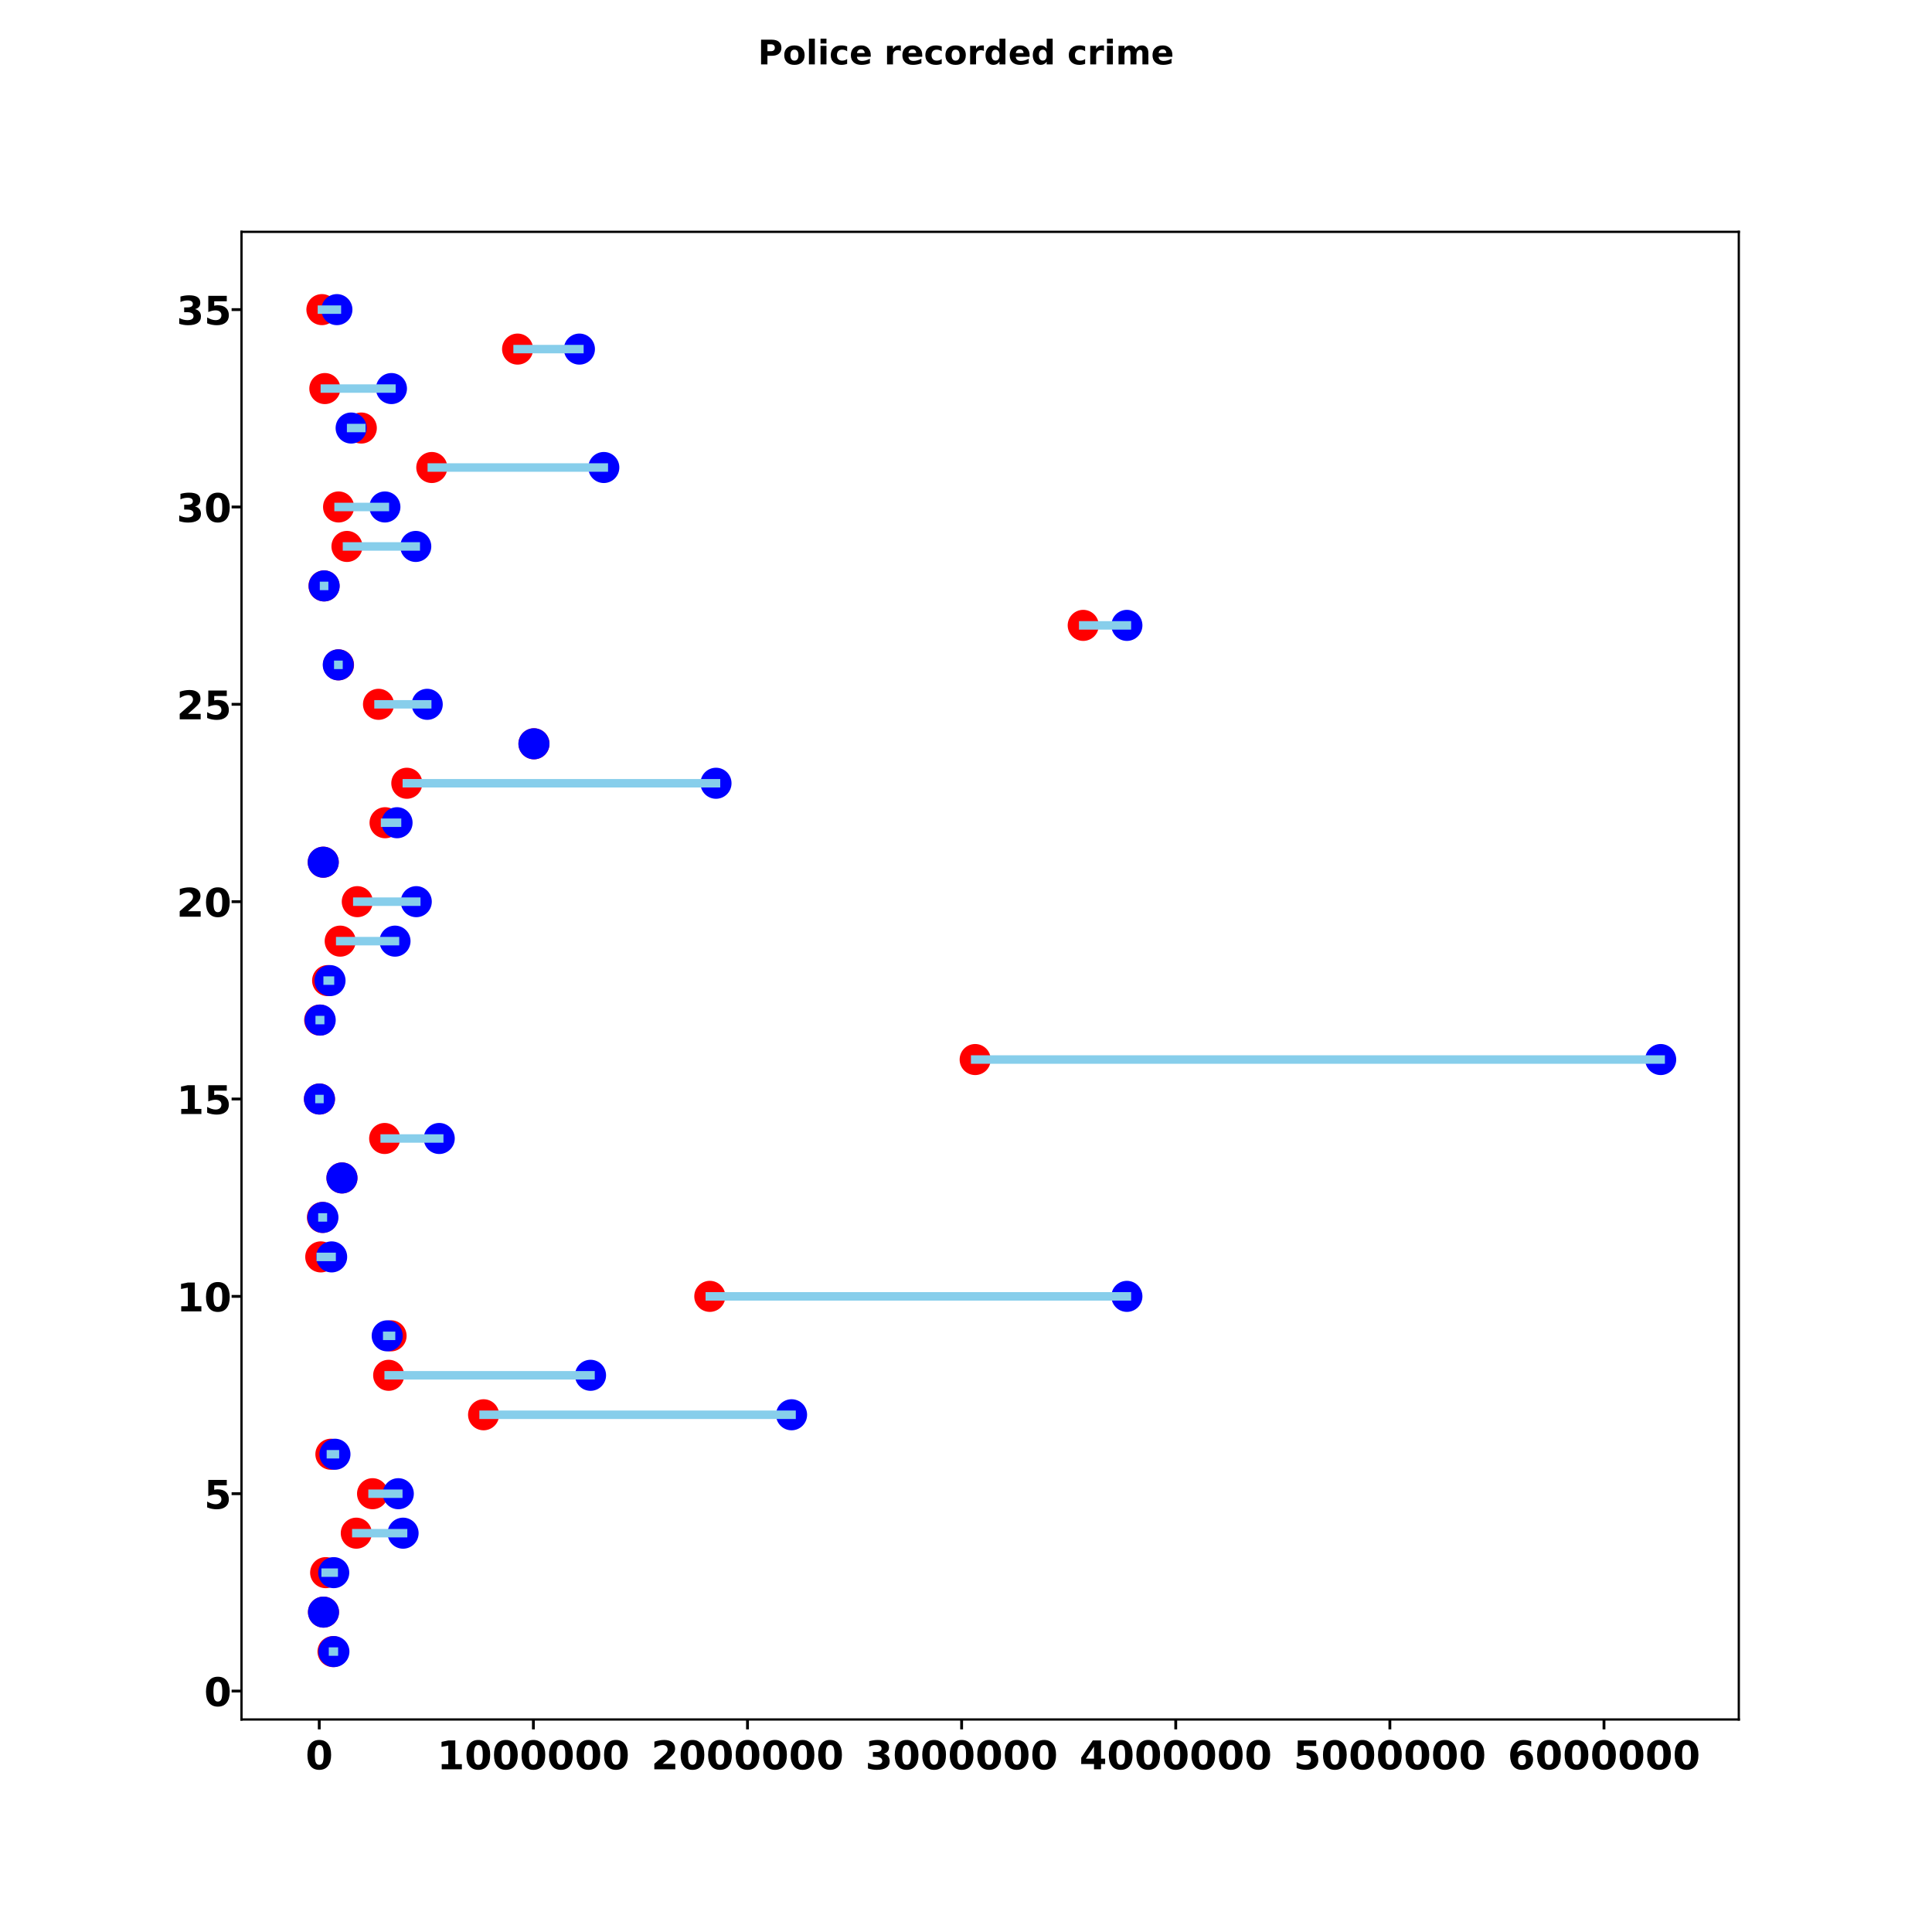 <?xml version="1.0" encoding="utf-8" standalone="no"?>
<!DOCTYPE svg PUBLIC "-//W3C//DTD SVG 1.1//EN"
  "http://www.w3.org/Graphics/SVG/1.1/DTD/svg11.dtd">
<!-- Created with matplotlib (http://matplotlib.org/) -->
<svg height="684pt" version="1.1" viewBox="0 0 684 684" width="684pt" xmlns="http://www.w3.org/2000/svg" xmlns:xlink="http://www.w3.org/1999/xlink">
 <defs>
  <style type="text/css">
*{stroke-linecap:butt;stroke-linejoin:round;}
  </style>
 </defs>
 <g id="figure_1">
  <g id="patch_1">
   <path d="M 0 684 
L 684 684 
L 684 0 
L 0 0 
z
" style="fill:#ffffff;"/>
  </g>
  <g id="axes_1">
   <g id="patch_2">
    <path d="M 85.5 608.76 
L 615.6 608.76 
L 615.6 82.08 
L 85.5 82.08 
z
" style="fill:#ffffff;"/>
   </g>
   <g id="PathCollection_1">
    <defs>
     <path d="M 0 5 
C 1.326 5 2.598 4.473 3.536 3.536 
C 4.473 2.598 5 1.326 5 0 
C 5 -1.326 4.473 -2.598 3.536 -3.536 
C 2.598 -4.473 1.326 -5 0 -5 
C -1.326 -5 -2.598 -4.473 -3.536 -3.536 
C -4.473 -2.598 -5 -1.326 -5 0 
C -5 1.326 -4.473 2.598 -3.536 3.536 
C -2.598 4.473 -1.326 5 0 5 
z
" id="mcf7d66362c" style="stroke:#ff0000;"/>
    </defs>
    <g clip-path="url(#p9ab6e2dc44)">
     <use style="fill:#ff0000;stroke:#ff0000;" x="117.902" xlink:href="#mcf7d66362c" y="584.724"/>
    </g>
   </g>
   <g id="PathCollection_2">
    <defs>
     <path d="M 0 5 
C 1.326 5 2.598 4.473 3.536 3.536 
C 4.473 2.598 5 1.326 5 0 
C 5 -1.326 4.473 -2.598 3.536 -3.536 
C 2.598 -4.473 1.326 -5 0 -5 
C -1.326 -5 -2.598 -4.473 -3.536 -3.536 
C -4.473 -2.598 -5 -1.326 -5 0 
C -5 1.326 -4.473 2.598 -3.536 3.536 
C -2.598 4.473 -1.326 5 0 5 
z
" id="md3bb95fcf4" style="stroke:#0000ff;"/>
    </defs>
    <g clip-path="url(#p9ab6e2dc44)">
     <use style="fill:#0000ff;stroke:#0000ff;" x="118.212" xlink:href="#md3bb95fcf4" y="584.724"/>
    </g>
   </g>
   <g id="PathCollection_3">
    <g clip-path="url(#p9ab6e2dc44)">
     <use style="fill:#ff0000;stroke:#ff0000;" x="114.53" xlink:href="#mcf7d66362c" y="570.751"/>
    </g>
   </g>
   <g id="PathCollection_4">
    <g clip-path="url(#p9ab6e2dc44)">
     <use style="fill:#0000ff;stroke:#0000ff;" x="114.53" xlink:href="#md3bb95fcf4" y="570.751"/>
    </g>
   </g>
   <g id="PathCollection_5">
    <g clip-path="url(#p9ab6e2dc44)">
     <use style="fill:#ff0000;stroke:#ff0000;" x="115.294" xlink:href="#mcf7d66362c" y="556.777"/>
    </g>
   </g>
   <g id="PathCollection_6">
    <g clip-path="url(#p9ab6e2dc44)">
     <use style="fill:#0000ff;stroke:#0000ff;" x="118.154" xlink:href="#md3bb95fcf4" y="556.777"/>
    </g>
   </g>
   <g id="PathCollection_7">
    <g clip-path="url(#p9ab6e2dc44)">
     <use style="fill:#ff0000;stroke:#ff0000;" x="126.143" xlink:href="#mcf7d66362c" y="542.803"/>
    </g>
   </g>
   <g id="PathCollection_8">
    <g clip-path="url(#p9ab6e2dc44)">
     <use style="fill:#0000ff;stroke:#0000ff;" x="142.705" xlink:href="#md3bb95fcf4" y="542.803"/>
    </g>
   </g>
   <g id="PathCollection_9">
    <g clip-path="url(#p9ab6e2dc44)">
     <use style="fill:#ff0000;stroke:#ff0000;" x="131.9" xlink:href="#mcf7d66362c" y="528.83"/>
    </g>
   </g>
   <g id="PathCollection_10">
    <g clip-path="url(#p9ab6e2dc44)">
     <use style="fill:#0000ff;stroke:#0000ff;" x="141.012" xlink:href="#md3bb95fcf4" y="528.83"/>
    </g>
   </g>
   <g id="PathCollection_11">
    <g clip-path="url(#p9ab6e2dc44)">
     <use style="fill:#ff0000;stroke:#ff0000;" x="117.151" xlink:href="#mcf7d66362c" y="514.856"/>
    </g>
   </g>
   <g id="PathCollection_12">
    <g clip-path="url(#p9ab6e2dc44)">
     <use style="fill:#0000ff;stroke:#0000ff;" x="118.583" xlink:href="#md3bb95fcf4" y="514.856"/>
    </g>
   </g>
   <g id="PathCollection_13">
    <g clip-path="url(#p9ab6e2dc44)">
     <use style="fill:#ff0000;stroke:#ff0000;" x="171.205" xlink:href="#mcf7d66362c" y="500.882"/>
    </g>
   </g>
   <g id="PathCollection_14">
    <g clip-path="url(#p9ab6e2dc44)">
     <use style="fill:#0000ff;stroke:#0000ff;" x="280.243" xlink:href="#md3bb95fcf4" y="500.882"/>
    </g>
   </g>
   <g id="PathCollection_15">
    <g clip-path="url(#p9ab6e2dc44)">
     <use style="fill:#ff0000;stroke:#ff0000;" x="137.604" xlink:href="#mcf7d66362c" y="486.909"/>
    </g>
   </g>
   <g id="PathCollection_16">
    <g clip-path="url(#p9ab6e2dc44)">
     <use style="fill:#0000ff;stroke:#0000ff;" x="209.07" xlink:href="#md3bb95fcf4" y="486.909"/>
    </g>
   </g>
   <g id="PathCollection_17">
    <g clip-path="url(#p9ab6e2dc44)">
     <use style="fill:#ff0000;stroke:#ff0000;" x="138.452" xlink:href="#mcf7d66362c" y="472.935"/>
    </g>
   </g>
   <g id="PathCollection_18">
    <g clip-path="url(#p9ab6e2dc44)">
     <use style="fill:#0000ff;stroke:#0000ff;" x="137.085" xlink:href="#md3bb95fcf4" y="472.935"/>
    </g>
   </g>
   <g id="PathCollection_19">
    <g clip-path="url(#p9ab6e2dc44)">
     <use style="fill:#ff0000;stroke:#ff0000;" x="251.298" xlink:href="#mcf7d66362c" y="458.961"/>
    </g>
   </g>
   <g id="PathCollection_20">
    <g clip-path="url(#p9ab6e2dc44)">
     <use style="fill:#0000ff;stroke:#0000ff;" x="398.963" xlink:href="#md3bb95fcf4" y="458.961"/>
    </g>
   </g>
   <g id="PathCollection_21">
    <g clip-path="url(#p9ab6e2dc44)">
     <use style="fill:#ff0000;stroke:#ff0000;" x="113.56" xlink:href="#mcf7d66362c" y="444.988"/>
    </g>
   </g>
   <g id="PathCollection_22">
    <g clip-path="url(#p9ab6e2dc44)">
     <use style="fill:#0000ff;stroke:#0000ff;" x="117.41" xlink:href="#md3bb95fcf4" y="444.988"/>
    </g>
   </g>
   <g id="PathCollection_23">
    <g clip-path="url(#p9ab6e2dc44)">
     <use style="fill:#ff0000;stroke:#ff0000;" x="114.15" xlink:href="#mcf7d66362c" y="431.014"/>
    </g>
   </g>
   <g id="PathCollection_24">
    <g clip-path="url(#p9ab6e2dc44)">
     <use style="fill:#0000ff;stroke:#0000ff;" x="114.318" xlink:href="#md3bb95fcf4" y="431.014"/>
    </g>
   </g>
   <g id="PathCollection_25">
    <g clip-path="url(#p9ab6e2dc44)">
     <use style="fill:#ff0000;stroke:#ff0000;" x="121.066" xlink:href="#mcf7d66362c" y="417.04"/>
    </g>
   </g>
   <g id="PathCollection_26">
    <g clip-path="url(#p9ab6e2dc44)">
     <use style="fill:#0000ff;stroke:#0000ff;" x="121.066" xlink:href="#md3bb95fcf4" y="417.04"/>
    </g>
   </g>
   <g id="PathCollection_27">
    <g clip-path="url(#p9ab6e2dc44)">
     <use style="fill:#ff0000;stroke:#ff0000;" x="136.188" xlink:href="#mcf7d66362c" y="403.067"/>
    </g>
   </g>
   <g id="PathCollection_28">
    <g clip-path="url(#p9ab6e2dc44)">
     <use style="fill:#0000ff;stroke:#0000ff;" x="155.504" xlink:href="#md3bb95fcf4" y="403.067"/>
    </g>
   </g>
   <g id="PathCollection_29">
    <g clip-path="url(#p9ab6e2dc44)">
     <use style="fill:#ff0000;stroke:#ff0000;" x="113.104" xlink:href="#mcf7d66362c" y="389.093"/>
    </g>
   </g>
   <g id="PathCollection_30">
    <g clip-path="url(#p9ab6e2dc44)">
     <use style="fill:#0000ff;stroke:#0000ff;" x="113.096" xlink:href="#md3bb95fcf4" y="389.093"/>
    </g>
   </g>
   <g id="PathCollection_31">
    <g clip-path="url(#p9ab6e2dc44)">
     <use style="fill:#ff0000;stroke:#ff0000;" x="345.247" xlink:href="#mcf7d66362c" y="375.119"/>
    </g>
   </g>
   <g id="PathCollection_32">
    <g clip-path="url(#p9ab6e2dc44)">
     <use style="fill:#0000ff;stroke:#0000ff;" x="587.941" xlink:href="#md3bb95fcf4" y="375.119"/>
    </g>
   </g>
   <g id="PathCollection_33">
    <g clip-path="url(#p9ab6e2dc44)">
     <use style="fill:#ff0000;stroke:#ff0000;" x="113.185" xlink:href="#mcf7d66362c" y="361.146"/>
    </g>
   </g>
   <g id="PathCollection_34">
    <g clip-path="url(#p9ab6e2dc44)">
     <use style="fill:#0000ff;stroke:#0000ff;" x="113.357" xlink:href="#md3bb95fcf4" y="361.146"/>
    </g>
   </g>
   <g id="PathCollection_35">
    <g clip-path="url(#p9ab6e2dc44)">
     <use style="fill:#ff0000;stroke:#ff0000;" x="115.996" xlink:href="#mcf7d66362c" y="347.172"/>
    </g>
   </g>
   <g id="PathCollection_36">
    <g clip-path="url(#p9ab6e2dc44)">
     <use style="fill:#0000ff;stroke:#0000ff;" x="116.834" xlink:href="#md3bb95fcf4" y="347.172"/>
    </g>
   </g>
   <g id="PathCollection_37">
    <g clip-path="url(#p9ab6e2dc44)">
     <use style="fill:#ff0000;stroke:#ff0000;" x="120.445" xlink:href="#mcf7d66362c" y="333.198"/>
    </g>
   </g>
   <g id="PathCollection_38">
    <g clip-path="url(#p9ab6e2dc44)">
     <use style="fill:#0000ff;stroke:#0000ff;" x="139.845" xlink:href="#md3bb95fcf4" y="333.198"/>
    </g>
   </g>
   <g id="PathCollection_39">
    <g clip-path="url(#p9ab6e2dc44)">
     <use style="fill:#ff0000;stroke:#ff0000;" x="126.497" xlink:href="#mcf7d66362c" y="319.224"/>
    </g>
   </g>
   <g id="PathCollection_40">
    <g clip-path="url(#p9ab6e2dc44)">
     <use style="fill:#0000ff;stroke:#0000ff;" x="147.373" xlink:href="#md3bb95fcf4" y="319.224"/>
    </g>
   </g>
   <g id="PathCollection_41">
    <g clip-path="url(#p9ab6e2dc44)">
     <use style="fill:#ff0000;stroke:#ff0000;" x="114.437" xlink:href="#mcf7d66362c" y="305.251"/>
    </g>
   </g>
   <g id="PathCollection_42">
    <g clip-path="url(#p9ab6e2dc44)">
     <use style="fill:#0000ff;stroke:#0000ff;" x="114.437" xlink:href="#md3bb95fcf4" y="305.251"/>
    </g>
   </g>
   <g id="PathCollection_43">
    <g clip-path="url(#p9ab6e2dc44)">
     <use style="fill:#ff0000;stroke:#ff0000;" x="136.327" xlink:href="#mcf7d66362c" y="291.277"/>
    </g>
   </g>
   <g id="PathCollection_44">
    <g clip-path="url(#p9ab6e2dc44)">
     <use style="fill:#0000ff;stroke:#0000ff;" x="140.569" xlink:href="#md3bb95fcf4" y="291.277"/>
    </g>
   </g>
   <g id="PathCollection_45">
    <g clip-path="url(#p9ab6e2dc44)">
     <use style="fill:#ff0000;stroke:#ff0000;" x="144.03" xlink:href="#mcf7d66362c" y="277.303"/>
    </g>
   </g>
   <g id="PathCollection_46">
    <g clip-path="url(#p9ab6e2dc44)">
     <use style="fill:#0000ff;stroke:#0000ff;" x="253.489" xlink:href="#md3bb95fcf4" y="277.303"/>
    </g>
   </g>
   <g id="PathCollection_47">
    <g clip-path="url(#p9ab6e2dc44)">
     <use style="fill:#ff0000;stroke:#ff0000;" x="189.038" xlink:href="#mcf7d66362c" y="263.33"/>
    </g>
   </g>
   <g id="PathCollection_48">
    <g clip-path="url(#p9ab6e2dc44)">
     <use style="fill:#0000ff;stroke:#0000ff;" x="189.038" xlink:href="#md3bb95fcf4" y="263.33"/>
    </g>
   </g>
   <g id="PathCollection_49">
    <g clip-path="url(#p9ab6e2dc44)">
     <use style="fill:#ff0000;stroke:#ff0000;" x="134.007" xlink:href="#mcf7d66362c" y="249.356"/>
    </g>
   </g>
   <g id="PathCollection_50">
    <g clip-path="url(#p9ab6e2dc44)">
     <use style="fill:#0000ff;stroke:#0000ff;" x="151.253" xlink:href="#md3bb95fcf4" y="249.356"/>
    </g>
   </g>
   <g id="PathCollection_51">
    <g clip-path="url(#p9ab6e2dc44)">
     <use style="fill:#ff0000;stroke:#ff0000;" x="119.841" xlink:href="#mcf7d66362c" y="235.382"/>
    </g>
   </g>
   <g id="PathCollection_52">
    <g clip-path="url(#p9ab6e2dc44)">
     <use style="fill:#0000ff;stroke:#0000ff;" x="119.761" xlink:href="#md3bb95fcf4" y="235.382"/>
    </g>
   </g>
   <g id="PathCollection_53">
    <g clip-path="url(#p9ab6e2dc44)">
     <use style="fill:#ff0000;stroke:#ff0000;" x="383.499" xlink:href="#mcf7d66362c" y="221.409"/>
    </g>
   </g>
   <g id="PathCollection_54">
    <g clip-path="url(#p9ab6e2dc44)">
     <use style="fill:#0000ff;stroke:#0000ff;" x="398.963" xlink:href="#md3bb95fcf4" y="221.409"/>
    </g>
   </g>
   <g id="PathCollection_55">
    <g clip-path="url(#p9ab6e2dc44)">
     <use style="fill:#ff0000;stroke:#ff0000;" x="114.719" xlink:href="#mcf7d66362c" y="207.435"/>
    </g>
   </g>
   <g id="PathCollection_56">
    <g clip-path="url(#p9ab6e2dc44)">
     <use style="fill:#0000ff;stroke:#0000ff;" x="114.758" xlink:href="#md3bb95fcf4" y="207.435"/>
    </g>
   </g>
   <g id="PathCollection_57">
    <g clip-path="url(#p9ab6e2dc44)">
     <use style="fill:#ff0000;stroke:#ff0000;" x="122.84" xlink:href="#mcf7d66362c" y="193.461"/>
    </g>
   </g>
   <g id="PathCollection_58">
    <g clip-path="url(#p9ab6e2dc44)">
     <use style="fill:#0000ff;stroke:#0000ff;" x="147.193" xlink:href="#md3bb95fcf4" y="193.461"/>
    </g>
   </g>
   <g id="PathCollection_59">
    <g clip-path="url(#p9ab6e2dc44)">
     <use style="fill:#ff0000;stroke:#ff0000;" x="119.871" xlink:href="#mcf7d66362c" y="179.488"/>
    </g>
   </g>
   <g id="PathCollection_60">
    <g clip-path="url(#p9ab6e2dc44)">
     <use style="fill:#0000ff;stroke:#0000ff;" x="136.265" xlink:href="#md3bb95fcf4" y="179.488"/>
    </g>
   </g>
   <g id="PathCollection_61">
    <g clip-path="url(#p9ab6e2dc44)">
     <use style="fill:#ff0000;stroke:#ff0000;" x="152.873" xlink:href="#mcf7d66362c" y="165.514"/>
    </g>
   </g>
   <g id="PathCollection_62">
    <g clip-path="url(#p9ab6e2dc44)">
     <use style="fill:#0000ff;stroke:#0000ff;" x="213.77" xlink:href="#md3bb95fcf4" y="165.514"/>
    </g>
   </g>
   <g id="PathCollection_63">
    <g clip-path="url(#p9ab6e2dc44)">
     <use style="fill:#ff0000;stroke:#ff0000;" x="127.913" xlink:href="#mcf7d66362c" y="151.54"/>
    </g>
   </g>
   <g id="PathCollection_64">
    <g clip-path="url(#p9ab6e2dc44)">
     <use style="fill:#0000ff;stroke:#0000ff;" x="124.317" xlink:href="#md3bb95fcf4" y="151.54"/>
    </g>
   </g>
   <g id="PathCollection_65">
    <g clip-path="url(#p9ab6e2dc44)">
     <use style="fill:#ff0000;stroke:#ff0000;" x="115.007" xlink:href="#mcf7d66362c" y="137.567"/>
    </g>
   </g>
   <g id="PathCollection_66">
    <g clip-path="url(#p9ab6e2dc44)">
     <use style="fill:#0000ff;stroke:#0000ff;" x="138.582" xlink:href="#md3bb95fcf4" y="137.567"/>
    </g>
   </g>
   <g id="PathCollection_67">
    <g clip-path="url(#p9ab6e2dc44)">
     <use style="fill:#ff0000;stroke:#ff0000;" x="183.247" xlink:href="#mcf7d66362c" y="123.593"/>
    </g>
   </g>
   <g id="PathCollection_68">
    <g clip-path="url(#p9ab6e2dc44)">
     <use style="fill:#0000ff;stroke:#0000ff;" x="205.132" xlink:href="#md3bb95fcf4" y="123.593"/>
    </g>
   </g>
   <g id="PathCollection_69">
    <g clip-path="url(#p9ab6e2dc44)">
     <use style="fill:#ff0000;stroke:#ff0000;" x="113.968" xlink:href="#mcf7d66362c" y="109.619"/>
    </g>
   </g>
   <g id="PathCollection_70">
    <g clip-path="url(#p9ab6e2dc44)">
     <use style="fill:#0000ff;stroke:#0000ff;" x="119.273" xlink:href="#md3bb95fcf4" y="109.619"/>
    </g>
   </g>
   <g id="matplotlib.axis_1">
    <g id="xtick_1">
     <g id="line2d_1">
      <defs>
       <path d="M 0 0 
L 0 3.5 
" id="m9ff30cf557" style="stroke:#000000;"/>
      </defs>
      <g>
       <use style="stroke:#000000;" x="113.028" xlink:href="#m9ff30cf557" y="608.76"/>
      </g>
     </g>
     <g id="text_1">
      <!-- 0 -->
      <defs>
       <path d="M 46 36.531 
Q 46 50.203 43.438 55.781 
Q 40.875 61.375 34.812 61.375 
Q 28.766 61.375 26.172 55.781 
Q 23.578 50.203 23.578 36.531 
Q 23.578 22.703 26.172 17.031 
Q 28.766 11.375 34.812 11.375 
Q 40.828 11.375 43.406 17.031 
Q 46 22.703 46 36.531 
z
M 64.797 36.375 
Q 64.797 18.266 56.984 8.422 
Q 49.172 -1.422 34.812 -1.422 
Q 20.406 -1.422 12.594 8.422 
Q 4.781 18.266 4.781 36.375 
Q 4.781 54.547 12.594 64.375 
Q 20.406 74.219 34.812 74.219 
Q 49.172 74.219 56.984 64.375 
Q 64.797 54.547 64.797 36.375 
z
" id="DejaVuSans-Bold-30"/>
      </defs>
      <g transform="translate(108.158 626.398)scale(0.14 -0.14)">
       <use xlink:href="#DejaVuSans-Bold-30"/>
      </g>
     </g>
    </g>
    <g id="xtick_2">
     <g id="line2d_2">
      <g>
       <use style="stroke:#000000;" x="188.836" xlink:href="#m9ff30cf557" y="608.76"/>
      </g>
     </g>
     <g id="text_2">
      <!-- 1000000 -->
      <defs>
       <path d="M 11.719 12.984 
L 28.328 12.984 
L 28.328 60.109 
L 11.281 56.594 
L 11.281 69.391 
L 28.219 72.906 
L 46.094 72.906 
L 46.094 12.984 
L 62.703 12.984 
L 62.703 0 
L 11.719 0 
z
" id="DejaVuSans-Bold-31"/>
      </defs>
      <g transform="translate(154.743 626.398)scale(0.14 -0.14)">
       <use xlink:href="#DejaVuSans-Bold-31"/>
       <use x="69.58" xlink:href="#DejaVuSans-Bold-30"/>
       <use x="139.16" xlink:href="#DejaVuSans-Bold-30"/>
       <use x="208.74" xlink:href="#DejaVuSans-Bold-30"/>
       <use x="278.32" xlink:href="#DejaVuSans-Bold-30"/>
       <use x="347.9" xlink:href="#DejaVuSans-Bold-30"/>
       <use x="417.48" xlink:href="#DejaVuSans-Bold-30"/>
      </g>
     </g>
    </g>
    <g id="xtick_3">
     <g id="line2d_3">
      <g>
       <use style="stroke:#000000;" x="264.643" xlink:href="#m9ff30cf557" y="608.76"/>
      </g>
     </g>
     <g id="text_3">
      <!-- 2000000 -->
      <defs>
       <path d="M 28.812 13.812 
L 60.891 13.812 
L 60.891 0 
L 7.906 0 
L 7.906 13.812 
L 34.516 37.312 
Q 38.094 40.531 39.797 43.609 
Q 41.5 46.688 41.5 50 
Q 41.5 55.125 38.062 58.25 
Q 34.625 61.375 28.906 61.375 
Q 24.516 61.375 19.281 59.5 
Q 14.062 57.625 8.109 53.906 
L 8.109 69.922 
Q 14.453 72.016 20.656 73.109 
Q 26.859 74.219 32.812 74.219 
Q 45.906 74.219 53.156 68.453 
Q 60.406 62.703 60.406 52.391 
Q 60.406 46.438 57.328 41.281 
Q 54.25 36.141 44.391 27.484 
z
" id="DejaVuSans-Bold-32"/>
      </defs>
      <g transform="translate(230.55 626.398)scale(0.14 -0.14)">
       <use xlink:href="#DejaVuSans-Bold-32"/>
       <use x="69.58" xlink:href="#DejaVuSans-Bold-30"/>
       <use x="139.16" xlink:href="#DejaVuSans-Bold-30"/>
       <use x="208.74" xlink:href="#DejaVuSans-Bold-30"/>
       <use x="278.32" xlink:href="#DejaVuSans-Bold-30"/>
       <use x="347.9" xlink:href="#DejaVuSans-Bold-30"/>
       <use x="417.48" xlink:href="#DejaVuSans-Bold-30"/>
      </g>
     </g>
    </g>
    <g id="xtick_4">
     <g id="line2d_4">
      <g>
       <use style="stroke:#000000;" x="340.451" xlink:href="#m9ff30cf557" y="608.76"/>
      </g>
     </g>
     <g id="text_4">
      <!-- 3000000 -->
      <defs>
       <path d="M 46.578 39.312 
Q 53.953 37.406 57.781 32.688 
Q 61.625 27.984 61.625 20.703 
Q 61.625 9.859 53.312 4.219 
Q 45.016 -1.422 29.109 -1.422 
Q 23.484 -1.422 17.844 -0.516 
Q 12.203 0.391 6.688 2.203 
L 6.688 16.703 
Q 11.969 14.062 17.156 12.719 
Q 22.359 11.375 27.391 11.375 
Q 34.859 11.375 38.844 13.953 
Q 42.828 16.547 42.828 21.391 
Q 42.828 26.375 38.75 28.938 
Q 34.672 31.5 26.703 31.5 
L 19.188 31.5 
L 19.188 43.609 
L 27.094 43.609 
Q 34.188 43.609 37.641 45.828 
Q 41.109 48.047 41.109 52.594 
Q 41.109 56.781 37.734 59.078 
Q 34.375 61.375 28.219 61.375 
Q 23.688 61.375 19.047 60.344 
Q 14.406 59.328 9.812 57.328 
L 9.812 71.094 
Q 15.375 72.656 20.844 73.438 
Q 26.312 74.219 31.594 74.219 
Q 45.797 74.219 52.844 69.547 
Q 59.906 64.891 59.906 55.516 
Q 59.906 49.125 56.531 45.047 
Q 53.172 40.969 46.578 39.312 
z
" id="DejaVuSans-Bold-33"/>
      </defs>
      <g transform="translate(306.358 626.398)scale(0.14 -0.14)">
       <use xlink:href="#DejaVuSans-Bold-33"/>
       <use x="69.58" xlink:href="#DejaVuSans-Bold-30"/>
       <use x="139.16" xlink:href="#DejaVuSans-Bold-30"/>
       <use x="208.74" xlink:href="#DejaVuSans-Bold-30"/>
       <use x="278.32" xlink:href="#DejaVuSans-Bold-30"/>
       <use x="347.9" xlink:href="#DejaVuSans-Bold-30"/>
       <use x="417.48" xlink:href="#DejaVuSans-Bold-30"/>
      </g>
     </g>
    </g>
    <g id="xtick_5">
     <g id="line2d_5">
      <g>
       <use style="stroke:#000000;" x="416.258" xlink:href="#m9ff30cf557" y="608.76"/>
      </g>
     </g>
     <g id="text_5">
      <!-- 4000000 -->
      <defs>
       <path d="M 36.812 57.422 
L 16.219 26.906 
L 36.812 26.906 
z
M 33.688 72.906 
L 54.594 72.906 
L 54.594 26.906 
L 64.984 26.906 
L 64.984 13.281 
L 54.594 13.281 
L 54.594 0 
L 36.812 0 
L 36.812 13.281 
L 4.5 13.281 
L 4.5 29.391 
z
" id="DejaVuSans-Bold-34"/>
      </defs>
      <g transform="translate(382.165 626.398)scale(0.14 -0.14)">
       <use xlink:href="#DejaVuSans-Bold-34"/>
       <use x="69.58" xlink:href="#DejaVuSans-Bold-30"/>
       <use x="139.16" xlink:href="#DejaVuSans-Bold-30"/>
       <use x="208.74" xlink:href="#DejaVuSans-Bold-30"/>
       <use x="278.32" xlink:href="#DejaVuSans-Bold-30"/>
       <use x="347.9" xlink:href="#DejaVuSans-Bold-30"/>
       <use x="417.48" xlink:href="#DejaVuSans-Bold-30"/>
      </g>
     </g>
    </g>
    <g id="xtick_6">
     <g id="line2d_6">
      <g>
       <use style="stroke:#000000;" x="492.066" xlink:href="#m9ff30cf557" y="608.76"/>
      </g>
     </g>
     <g id="text_6">
      <!-- 5000000 -->
      <defs>
       <path d="M 10.594 72.906 
L 57.328 72.906 
L 57.328 59.078 
L 25.594 59.078 
L 25.594 47.797 
Q 27.734 48.391 29.906 48.703 
Q 32.078 49.031 34.422 49.031 
Q 47.75 49.031 55.172 42.359 
Q 62.594 35.688 62.594 23.781 
Q 62.594 11.969 54.516 5.266 
Q 46.438 -1.422 32.078 -1.422 
Q 25.875 -1.422 19.797 -0.219 
Q 13.719 0.984 7.719 3.422 
L 7.719 18.219 
Q 13.672 14.797 19.016 13.078 
Q 24.359 11.375 29.109 11.375 
Q 35.938 11.375 39.859 14.719 
Q 43.797 18.062 43.797 23.781 
Q 43.797 29.547 39.859 32.859 
Q 35.938 36.188 29.109 36.188 
Q 25.047 36.188 20.453 35.125 
Q 15.875 34.078 10.594 31.891 
z
" id="DejaVuSans-Bold-35"/>
      </defs>
      <g transform="translate(457.972 626.398)scale(0.14 -0.14)">
       <use xlink:href="#DejaVuSans-Bold-35"/>
       <use x="69.58" xlink:href="#DejaVuSans-Bold-30"/>
       <use x="139.16" xlink:href="#DejaVuSans-Bold-30"/>
       <use x="208.74" xlink:href="#DejaVuSans-Bold-30"/>
       <use x="278.32" xlink:href="#DejaVuSans-Bold-30"/>
       <use x="347.9" xlink:href="#DejaVuSans-Bold-30"/>
       <use x="417.48" xlink:href="#DejaVuSans-Bold-30"/>
      </g>
     </g>
    </g>
    <g id="xtick_7">
     <g id="line2d_7">
      <g>
       <use style="stroke:#000000;" x="567.873" xlink:href="#m9ff30cf557" y="608.76"/>
      </g>
     </g>
     <g id="text_7">
      <!-- 6000000 -->
      <defs>
       <path d="M 36.188 35.984 
Q 31.25 35.984 28.781 32.781 
Q 26.312 29.594 26.312 23.188 
Q 26.312 16.797 28.781 13.594 
Q 31.25 10.406 36.188 10.406 
Q 41.156 10.406 43.625 13.594 
Q 46.094 16.797 46.094 23.188 
Q 46.094 29.594 43.625 32.781 
Q 41.156 35.984 36.188 35.984 
z
M 59.422 71 
L 59.422 57.516 
Q 54.781 59.719 50.672 60.766 
Q 46.578 61.812 42.672 61.812 
Q 34.281 61.812 29.594 57.141 
Q 24.906 52.484 24.125 43.312 
Q 27.344 45.703 31.094 46.891 
Q 34.859 48.094 39.312 48.094 
Q 50.484 48.094 57.344 41.547 
Q 64.203 35.016 64.203 24.422 
Q 64.203 12.703 56.531 5.641 
Q 48.875 -1.422 35.984 -1.422 
Q 21.781 -1.422 13.984 8.172 
Q 6.203 17.781 6.203 35.406 
Q 6.203 53.469 15.312 63.797 
Q 24.422 74.125 40.281 74.125 
Q 45.312 74.125 50.047 73.344 
Q 54.781 72.562 59.422 71 
z
" id="DejaVuSans-Bold-36"/>
      </defs>
      <g transform="translate(533.78 626.398)scale(0.14 -0.14)">
       <use xlink:href="#DejaVuSans-Bold-36"/>
       <use x="69.58" xlink:href="#DejaVuSans-Bold-30"/>
       <use x="139.16" xlink:href="#DejaVuSans-Bold-30"/>
       <use x="208.74" xlink:href="#DejaVuSans-Bold-30"/>
       <use x="278.32" xlink:href="#DejaVuSans-Bold-30"/>
       <use x="347.9" xlink:href="#DejaVuSans-Bold-30"/>
       <use x="417.48" xlink:href="#DejaVuSans-Bold-30"/>
      </g>
     </g>
    </g>
   </g>
   <g id="matplotlib.axis_2">
    <g id="ytick_1">
     <g id="line2d_8">
      <defs>
       <path d="M 0 0 
L -3.5 0 
" id="m78fa740886" style="stroke:#000000;"/>
      </defs>
      <g>
       <use style="stroke:#000000;" x="85.5" xlink:href="#m78fa740886" y="598.698"/>
      </g>
     </g>
     <g id="text_8">
      <!-- 0 -->
      <g transform="translate(72.259 604.017)scale(0.14 -0.14)">
       <use xlink:href="#DejaVuSans-Bold-30"/>
      </g>
     </g>
    </g>
    <g id="ytick_2">
     <g id="line2d_9">
      <g>
       <use style="stroke:#000000;" x="85.5" xlink:href="#m78fa740886" y="528.83"/>
      </g>
     </g>
     <g id="text_9">
      <!-- 5 -->
      <g transform="translate(72.259 534.149)scale(0.14 -0.14)">
       <use xlink:href="#DejaVuSans-Bold-35"/>
      </g>
     </g>
    </g>
    <g id="ytick_3">
     <g id="line2d_10">
      <g>
       <use style="stroke:#000000;" x="85.5" xlink:href="#m78fa740886" y="458.961"/>
      </g>
     </g>
     <g id="text_10">
      <!-- 10 -->
      <g transform="translate(62.518 464.28)scale(0.14 -0.14)">
       <use xlink:href="#DejaVuSans-Bold-31"/>
       <use x="69.58" xlink:href="#DejaVuSans-Bold-30"/>
      </g>
     </g>
    </g>
    <g id="ytick_4">
     <g id="line2d_11">
      <g>
       <use style="stroke:#000000;" x="85.5" xlink:href="#m78fa740886" y="389.093"/>
      </g>
     </g>
     <g id="text_11">
      <!-- 15 -->
      <g transform="translate(62.518 394.412)scale(0.14 -0.14)">
       <use xlink:href="#DejaVuSans-Bold-31"/>
       <use x="69.58" xlink:href="#DejaVuSans-Bold-35"/>
      </g>
     </g>
    </g>
    <g id="ytick_5">
     <g id="line2d_12">
      <g>
       <use style="stroke:#000000;" x="85.5" xlink:href="#m78fa740886" y="319.224"/>
      </g>
     </g>
     <g id="text_12">
      <!-- 20 -->
      <g transform="translate(62.518 324.543)scale(0.14 -0.14)">
       <use xlink:href="#DejaVuSans-Bold-32"/>
       <use x="69.58" xlink:href="#DejaVuSans-Bold-30"/>
      </g>
     </g>
    </g>
    <g id="ytick_6">
     <g id="line2d_13">
      <g>
       <use style="stroke:#000000;" x="85.5" xlink:href="#m78fa740886" y="249.356"/>
      </g>
     </g>
     <g id="text_13">
      <!-- 25 -->
      <g transform="translate(62.518 254.675)scale(0.14 -0.14)">
       <use xlink:href="#DejaVuSans-Bold-32"/>
       <use x="69.58" xlink:href="#DejaVuSans-Bold-35"/>
      </g>
     </g>
    </g>
    <g id="ytick_7">
     <g id="line2d_14">
      <g>
       <use style="stroke:#000000;" x="85.5" xlink:href="#m78fa740886" y="179.488"/>
      </g>
     </g>
     <g id="text_14">
      <!-- 30 -->
      <g transform="translate(62.518 184.807)scale(0.14 -0.14)">
       <use xlink:href="#DejaVuSans-Bold-33"/>
       <use x="69.58" xlink:href="#DejaVuSans-Bold-30"/>
      </g>
     </g>
    </g>
    <g id="ytick_8">
     <g id="line2d_15">
      <g>
       <use style="stroke:#000000;" x="85.5" xlink:href="#m78fa740886" y="109.619"/>
      </g>
     </g>
     <g id="text_15">
      <!-- 35 -->
      <g transform="translate(62.518 114.938)scale(0.14 -0.14)">
       <use xlink:href="#DejaVuSans-Bold-33"/>
       <use x="69.58" xlink:href="#DejaVuSans-Bold-35"/>
      </g>
     </g>
    </g>
   </g>
   <g id="line2d_16">
    <path clip-path="url(#p9ab6e2dc44)" d="M 117.902 584.724 
L 118.212 584.724 
" style="fill:none;stroke:#87ceeb;stroke-linecap:square;stroke-width:3;"/>
   </g>
   <g id="line2d_17">
    <path clip-path="url(#p9ab6e2dc44)" d="M 114.53 570.751 
L 114.53 570.751 
" style="fill:none;stroke:#87ceeb;stroke-linecap:square;stroke-width:3;"/>
   </g>
   <g id="line2d_18">
    <path clip-path="url(#p9ab6e2dc44)" d="M 115.294 556.777 
L 118.154 556.777 
" style="fill:none;stroke:#87ceeb;stroke-linecap:square;stroke-width:3;"/>
   </g>
   <g id="line2d_19">
    <path clip-path="url(#p9ab6e2dc44)" d="M 126.143 542.803 
L 142.705 542.803 
" style="fill:none;stroke:#87ceeb;stroke-linecap:square;stroke-width:3;"/>
   </g>
   <g id="line2d_20">
    <path clip-path="url(#p9ab6e2dc44)" d="M 131.9 528.83 
L 141.012 528.83 
" style="fill:none;stroke:#87ceeb;stroke-linecap:square;stroke-width:3;"/>
   </g>
   <g id="line2d_21">
    <path clip-path="url(#p9ab6e2dc44)" d="M 117.151 514.856 
L 118.583 514.856 
" style="fill:none;stroke:#87ceeb;stroke-linecap:square;stroke-width:3;"/>
   </g>
   <g id="line2d_22">
    <path clip-path="url(#p9ab6e2dc44)" d="M 171.205 500.882 
L 280.243 500.882 
" style="fill:none;stroke:#87ceeb;stroke-linecap:square;stroke-width:3;"/>
   </g>
   <g id="line2d_23">
    <path clip-path="url(#p9ab6e2dc44)" d="M 137.604 486.909 
L 209.07 486.909 
" style="fill:none;stroke:#87ceeb;stroke-linecap:square;stroke-width:3;"/>
   </g>
   <g id="line2d_24">
    <path clip-path="url(#p9ab6e2dc44)" d="M 138.452 472.935 
L 137.085 472.935 
" style="fill:none;stroke:#87ceeb;stroke-linecap:square;stroke-width:3;"/>
   </g>
   <g id="line2d_25">
    <path clip-path="url(#p9ab6e2dc44)" d="M 251.298 458.961 
L 398.963 458.961 
" style="fill:none;stroke:#87ceeb;stroke-linecap:square;stroke-width:3;"/>
   </g>
   <g id="line2d_26">
    <path clip-path="url(#p9ab6e2dc44)" d="M 113.56 444.988 
L 117.41 444.988 
" style="fill:none;stroke:#87ceeb;stroke-linecap:square;stroke-width:3;"/>
   </g>
   <g id="line2d_27">
    <path clip-path="url(#p9ab6e2dc44)" d="M 114.15 431.014 
L 114.318 431.014 
" style="fill:none;stroke:#87ceeb;stroke-linecap:square;stroke-width:3;"/>
   </g>
   <g id="line2d_28">
    <path clip-path="url(#p9ab6e2dc44)" d="M 121.066 417.04 
L 121.066 417.04 
" style="fill:none;stroke:#87ceeb;stroke-linecap:square;stroke-width:3;"/>
   </g>
   <g id="line2d_29">
    <path clip-path="url(#p9ab6e2dc44)" d="M 136.188 403.067 
L 155.504 403.067 
" style="fill:none;stroke:#87ceeb;stroke-linecap:square;stroke-width:3;"/>
   </g>
   <g id="line2d_30">
    <path clip-path="url(#p9ab6e2dc44)" d="M 113.104 389.093 
L 113.096 389.093 
" style="fill:none;stroke:#87ceeb;stroke-linecap:square;stroke-width:3;"/>
   </g>
   <g id="line2d_31">
    <path clip-path="url(#p9ab6e2dc44)" d="M 345.247 375.119 
L 587.941 375.119 
" style="fill:none;stroke:#87ceeb;stroke-linecap:square;stroke-width:3;"/>
   </g>
   <g id="line2d_32">
    <path clip-path="url(#p9ab6e2dc44)" d="M 113.185 361.146 
L 113.357 361.146 
" style="fill:none;stroke:#87ceeb;stroke-linecap:square;stroke-width:3;"/>
   </g>
   <g id="line2d_33">
    <path clip-path="url(#p9ab6e2dc44)" d="M 115.996 347.172 
L 116.834 347.172 
" style="fill:none;stroke:#87ceeb;stroke-linecap:square;stroke-width:3;"/>
   </g>
   <g id="line2d_34">
    <path clip-path="url(#p9ab6e2dc44)" d="M 120.445 333.198 
L 139.845 333.198 
" style="fill:none;stroke:#87ceeb;stroke-linecap:square;stroke-width:3;"/>
   </g>
   <g id="line2d_35">
    <path clip-path="url(#p9ab6e2dc44)" d="M 126.497 319.224 
L 147.373 319.224 
" style="fill:none;stroke:#87ceeb;stroke-linecap:square;stroke-width:3;"/>
   </g>
   <g id="line2d_36">
    <path clip-path="url(#p9ab6e2dc44)" d="M 114.437 305.251 
L 114.437 305.251 
" style="fill:none;stroke:#87ceeb;stroke-linecap:square;stroke-width:3;"/>
   </g>
   <g id="line2d_37">
    <path clip-path="url(#p9ab6e2dc44)" d="M 136.327 291.277 
L 140.569 291.277 
" style="fill:none;stroke:#87ceeb;stroke-linecap:square;stroke-width:3;"/>
   </g>
   <g id="line2d_38">
    <path clip-path="url(#p9ab6e2dc44)" d="M 144.03 277.303 
L 253.489 277.303 
" style="fill:none;stroke:#87ceeb;stroke-linecap:square;stroke-width:3;"/>
   </g>
   <g id="line2d_39">
    <path clip-path="url(#p9ab6e2dc44)" d="M 189.038 263.33 
L 189.038 263.33 
" style="fill:none;stroke:#87ceeb;stroke-linecap:square;stroke-width:3;"/>
   </g>
   <g id="line2d_40">
    <path clip-path="url(#p9ab6e2dc44)" d="M 134.007 249.356 
L 151.253 249.356 
" style="fill:none;stroke:#87ceeb;stroke-linecap:square;stroke-width:3;"/>
   </g>
   <g id="line2d_41">
    <path clip-path="url(#p9ab6e2dc44)" d="M 119.841 235.382 
L 119.761 235.382 
" style="fill:none;stroke:#87ceeb;stroke-linecap:square;stroke-width:3;"/>
   </g>
   <g id="line2d_42">
    <path clip-path="url(#p9ab6e2dc44)" d="M 383.499 221.409 
L 398.963 221.409 
" style="fill:none;stroke:#87ceeb;stroke-linecap:square;stroke-width:3;"/>
   </g>
   <g id="line2d_43">
    <path clip-path="url(#p9ab6e2dc44)" d="M 114.719 207.435 
L 114.758 207.435 
" style="fill:none;stroke:#87ceeb;stroke-linecap:square;stroke-width:3;"/>
   </g>
   <g id="line2d_44">
    <path clip-path="url(#p9ab6e2dc44)" d="M 122.84 193.461 
L 147.193 193.461 
" style="fill:none;stroke:#87ceeb;stroke-linecap:square;stroke-width:3;"/>
   </g>
   <g id="line2d_45">
    <path clip-path="url(#p9ab6e2dc44)" d="M 119.871 179.488 
L 136.265 179.488 
" style="fill:none;stroke:#87ceeb;stroke-linecap:square;stroke-width:3;"/>
   </g>
   <g id="line2d_46">
    <path clip-path="url(#p9ab6e2dc44)" d="M 152.873 165.514 
L 213.77 165.514 
" style="fill:none;stroke:#87ceeb;stroke-linecap:square;stroke-width:3;"/>
   </g>
   <g id="line2d_47">
    <path clip-path="url(#p9ab6e2dc44)" d="M 127.913 151.54 
L 124.317 151.54 
" style="fill:none;stroke:#87ceeb;stroke-linecap:square;stroke-width:3;"/>
   </g>
   <g id="line2d_48">
    <path clip-path="url(#p9ab6e2dc44)" d="M 115.007 137.567 
L 138.582 137.567 
" style="fill:none;stroke:#87ceeb;stroke-linecap:square;stroke-width:3;"/>
   </g>
   <g id="line2d_49">
    <path clip-path="url(#p9ab6e2dc44)" d="M 183.247 123.593 
L 205.132 123.593 
" style="fill:none;stroke:#87ceeb;stroke-linecap:square;stroke-width:3;"/>
   </g>
   <g id="line2d_50">
    <path clip-path="url(#p9ab6e2dc44)" d="M 113.968 109.619 
L 119.273 109.619 
" style="fill:none;stroke:#87ceeb;stroke-linecap:square;stroke-width:3;"/>
   </g>
   <g id="patch_3">
    <path d="M 85.5 608.76 
L 85.5 82.08 
" style="fill:none;stroke:#000000;stroke-linecap:square;stroke-linejoin:miter;stroke-width:0.8;"/>
   </g>
   <g id="patch_4">
    <path d="M 615.6 608.76 
L 615.6 82.08 
" style="fill:none;stroke:#000000;stroke-linecap:square;stroke-linejoin:miter;stroke-width:0.8;"/>
   </g>
   <g id="patch_5">
    <path d="M 85.5 608.76 
L 615.6 608.76 
" style="fill:none;stroke:#000000;stroke-linecap:square;stroke-linejoin:miter;stroke-width:0.8;"/>
   </g>
   <g id="patch_6">
    <path d="M 85.5 82.08 
L 615.6 82.08 
" style="fill:none;stroke:#000000;stroke-linecap:square;stroke-linejoin:miter;stroke-width:0.8;"/>
   </g>
  </g>
  <g id="text_16">
   <!-- Police recorded crime -->
   <defs>
    <path d="M 9.188 72.906 
L 40.375 72.906 
Q 54.297 72.906 61.734 66.719 
Q 69.188 60.547 69.188 49.125 
Q 69.188 37.641 61.734 31.469 
Q 54.297 25.297 40.375 25.297 
L 27.984 25.297 
L 27.984 0 
L 9.188 0 
z
M 27.984 59.281 
L 27.984 38.922 
L 38.375 38.922 
Q 43.844 38.922 46.828 41.578 
Q 49.812 44.234 49.812 49.125 
Q 49.812 54 46.828 56.641 
Q 43.844 59.281 38.375 59.281 
z
" id="DejaVuSans-Bold-50"/>
    <path d="M 34.422 43.5 
Q 28.609 43.5 25.562 39.328 
Q 22.516 35.156 22.516 27.297 
Q 22.516 19.438 25.562 15.25 
Q 28.609 11.078 34.422 11.078 
Q 40.141 11.078 43.156 15.25 
Q 46.188 19.438 46.188 27.297 
Q 46.188 35.156 43.156 39.328 
Q 40.141 43.5 34.422 43.5 
z
M 34.422 56 
Q 48.531 56 56.469 48.375 
Q 64.406 40.766 64.406 27.297 
Q 64.406 13.812 56.469 6.188 
Q 48.531 -1.422 34.422 -1.422 
Q 20.266 -1.422 12.281 6.188 
Q 4.297 13.812 4.297 27.297 
Q 4.297 40.766 12.281 48.375 
Q 20.266 56 34.422 56 
z
" id="DejaVuSans-Bold-6f"/>
    <path d="M 8.406 75.984 
L 25.875 75.984 
L 25.875 0 
L 8.406 0 
z
" id="DejaVuSans-Bold-6c"/>
    <path d="M 8.406 54.688 
L 25.875 54.688 
L 25.875 0 
L 8.406 0 
z
M 8.406 75.984 
L 25.875 75.984 
L 25.875 61.719 
L 8.406 61.719 
z
" id="DejaVuSans-Bold-69"/>
    <path d="M 52.594 52.984 
L 52.594 38.719 
Q 49.031 41.156 45.438 42.328 
Q 41.844 43.5 37.984 43.5 
Q 30.672 43.5 26.594 39.234 
Q 22.516 34.969 22.516 27.297 
Q 22.516 19.625 26.594 15.344 
Q 30.672 11.078 37.984 11.078 
Q 42.094 11.078 45.781 12.297 
Q 49.469 13.531 52.594 15.922 
L 52.594 1.609 
Q 48.484 0.094 44.266 -0.656 
Q 40.047 -1.422 35.797 -1.422 
Q 21 -1.422 12.641 6.172 
Q 4.297 13.766 4.297 27.297 
Q 4.297 40.828 12.641 48.406 
Q 21 56 35.797 56 
Q 40.094 56 44.266 55.25 
Q 48.438 54.5 52.594 52.984 
z
" id="DejaVuSans-Bold-63"/>
    <path d="M 62.984 27.484 
L 62.984 22.516 
L 22.125 22.516 
Q 22.75 16.359 26.562 13.281 
Q 30.375 10.203 37.203 10.203 
Q 42.719 10.203 48.5 11.844 
Q 54.297 13.484 60.406 16.797 
L 60.406 3.328 
Q 54.203 0.984 48 -0.219 
Q 41.797 -1.422 35.594 -1.422 
Q 20.75 -1.422 12.516 6.125 
Q 4.297 13.672 4.297 27.297 
Q 4.297 40.672 12.375 48.328 
Q 20.453 56 34.625 56 
Q 47.516 56 55.25 48.234 
Q 62.984 40.484 62.984 27.484 
z
M 45.016 33.297 
Q 45.016 38.281 42.109 41.328 
Q 39.203 44.391 34.516 44.391 
Q 29.438 44.391 26.266 41.531 
Q 23.094 38.672 22.312 33.297 
z
" id="DejaVuSans-Bold-65"/>
    <path id="DejaVuSans-Bold-20"/>
    <path d="M 49.031 39.797 
Q 46.734 40.875 44.453 41.375 
Q 42.188 41.891 39.891 41.891 
Q 33.156 41.891 29.516 37.562 
Q 25.875 33.25 25.875 25.203 
L 25.875 0 
L 8.406 0 
L 8.406 54.688 
L 25.875 54.688 
L 25.875 45.703 
Q 29.25 51.078 33.609 53.531 
Q 37.984 56 44.094 56 
Q 44.969 56 45.984 55.922 
Q 47.016 55.859 48.969 55.609 
z
" id="DejaVuSans-Bold-72"/>
    <path d="M 45.609 46.688 
L 45.609 75.984 
L 63.188 75.984 
L 63.188 0 
L 45.609 0 
L 45.609 7.906 
Q 42 3.078 37.641 0.828 
Q 33.297 -1.422 27.594 -1.422 
Q 17.484 -1.422 10.984 6.609 
Q 4.5 14.656 4.5 27.297 
Q 4.5 39.938 10.984 47.969 
Q 17.484 56 27.594 56 
Q 33.25 56 37.625 53.734 
Q 42 51.469 45.609 46.688 
z
M 34.078 11.281 
Q 39.703 11.281 42.656 15.375 
Q 45.609 19.484 45.609 27.297 
Q 45.609 35.109 42.656 39.203 
Q 39.703 43.312 34.078 43.312 
Q 28.516 43.312 25.562 39.203 
Q 22.609 35.109 22.609 27.297 
Q 22.609 19.484 25.562 15.375 
Q 28.516 11.281 34.078 11.281 
z
" id="DejaVuSans-Bold-64"/>
    <path d="M 59.078 45.609 
Q 62.406 50.688 66.969 53.344 
Q 71.531 56 77 56 
Q 86.422 56 91.359 50.188 
Q 96.297 44.391 96.297 33.297 
L 96.297 0 
L 78.719 0 
L 78.719 28.516 
Q 78.766 29.156 78.781 29.828 
Q 78.812 30.516 78.812 31.781 
Q 78.812 37.594 77.094 40.203 
Q 75.391 42.828 71.578 42.828 
Q 66.609 42.828 63.891 38.719 
Q 61.188 34.625 61.078 26.859 
L 61.078 0 
L 43.5 0 
L 43.5 28.516 
Q 43.5 37.594 41.938 40.203 
Q 40.375 42.828 36.375 42.828 
Q 31.344 42.828 28.609 38.703 
Q 25.875 34.578 25.875 26.906 
L 25.875 0 
L 8.297 0 
L 8.297 54.688 
L 25.875 54.688 
L 25.875 46.688 
Q 29.109 51.312 33.281 53.656 
Q 37.453 56 42.484 56 
Q 48.141 56 52.484 53.266 
Q 56.844 50.531 59.078 45.609 
z
" id="DejaVuSans-Bold-6d"/>
   </defs>
   <g transform="translate(268.342 22.798)scale(0.12 -0.12)">
    <use xlink:href="#DejaVuSans-Bold-50"/>
    <use x="73.291" xlink:href="#DejaVuSans-Bold-6f"/>
    <use x="141.992" xlink:href="#DejaVuSans-Bold-6c"/>
    <use x="176.27" xlink:href="#DejaVuSans-Bold-69"/>
    <use x="210.547" xlink:href="#DejaVuSans-Bold-63"/>
    <use x="269.824" xlink:href="#DejaVuSans-Bold-65"/>
    <use x="337.646" xlink:href="#DejaVuSans-Bold-20"/>
    <use x="372.461" xlink:href="#DejaVuSans-Bold-72"/>
    <use x="421.777" xlink:href="#DejaVuSans-Bold-65"/>
    <use x="489.6" xlink:href="#DejaVuSans-Bold-63"/>
    <use x="548.877" xlink:href="#DejaVuSans-Bold-6f"/>
    <use x="617.578" xlink:href="#DejaVuSans-Bold-72"/>
    <use x="666.895" xlink:href="#DejaVuSans-Bold-64"/>
    <use x="738.477" xlink:href="#DejaVuSans-Bold-65"/>
    <use x="806.299" xlink:href="#DejaVuSans-Bold-64"/>
    <use x="877.881" xlink:href="#DejaVuSans-Bold-20"/>
    <use x="912.695" xlink:href="#DejaVuSans-Bold-63"/>
    <use x="971.973" xlink:href="#DejaVuSans-Bold-72"/>
    <use x="1021.289" xlink:href="#DejaVuSans-Bold-69"/>
    <use x="1055.566" xlink:href="#DejaVuSans-Bold-6d"/>
    <use x="1159.766" xlink:href="#DejaVuSans-Bold-65"/>
   </g>
  </g>
 </g>
 <defs>
  <clipPath id="p9ab6e2dc44">
   <rect height="526.68" width="530.1" x="85.5" y="82.08"/>
  </clipPath>
 </defs>
</svg>
